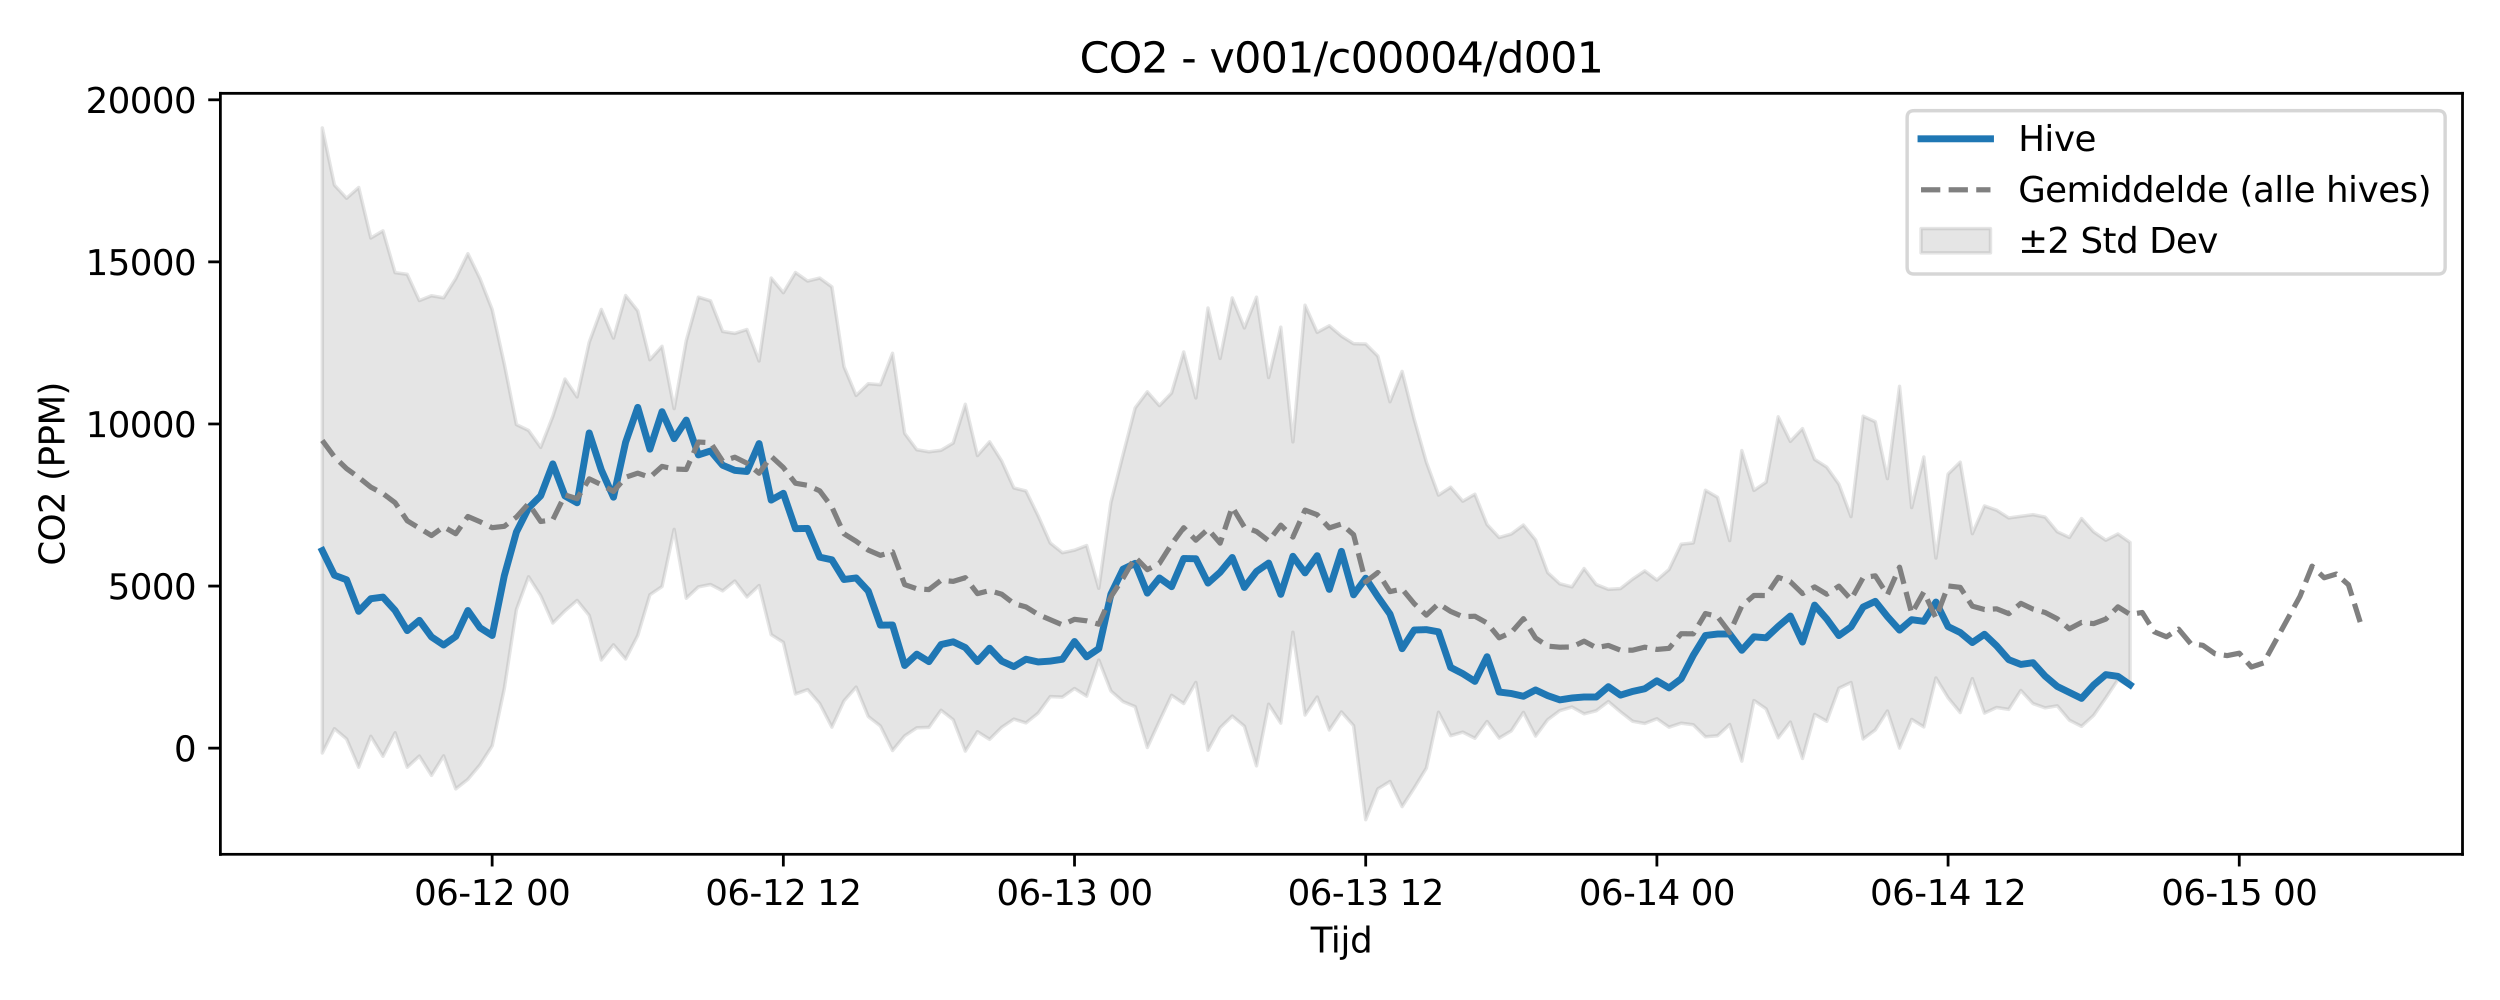 <?xml version="1.0" encoding="utf-8" standalone="no"?>
<!DOCTYPE svg PUBLIC "-//W3C//DTD SVG 1.1//EN"
  "http://www.w3.org/Graphics/SVG/1.1/DTD/svg11.dtd">
<svg xmlns:xlink="http://www.w3.org/1999/xlink" width="720pt" height="288pt" viewBox="0 0 720 288" xmlns="http://www.w3.org/2000/svg" version="1.1">
 <defs>
  <style type="text/css">*{stroke-linejoin: round; stroke-linecap: butt}</style>
 </defs>
 <g id="figure_1">
  <g id="patch_1">
   <path d="M 0 288 
L 720 288 
L 720 0 
L 0 0 
z
" style="fill: #ffffff"/>
  </g>
  <g id="axes_1">
   <g id="patch_2">
    <path d="M 63.47 246.04 
L 709.2 246.04 
L 709.2 26.88 
L 63.47 26.88 
z
" style="fill: #ffffff"/>
   </g>
   <g id="FillBetweenPolyCollection_1">
    <defs>
     <path id="m2f963ad53f" d="M 92.821 -251.158 
L 92.821 -71.137 
L 96.316 -78.131 
L 99.81 -75.185 
L 103.304 -67.035 
L 106.798 -75.946 
L 110.292 -70.185 
L 113.787 -76.958 
L 117.281 -67.037 
L 120.775 -70.259 
L 124.269 -64.692 
L 127.763 -70.313 
L 131.258 -60.797 
L 134.752 -63.556 
L 138.246 -67.734 
L 141.74 -73.19 
L 145.235 -89.679 
L 148.729 -112.449 
L 152.223 -121.892 
L 155.717 -116.472 
L 159.211 -108.565 
L 162.706 -112.079 
L 166.2 -115.074 
L 169.694 -110.765 
L 173.188 -97.916 
L 176.682 -102.295 
L 180.177 -98.208 
L 183.671 -104.978 
L 187.165 -116.697 
L 190.659 -119.077 
L 194.153 -135.542 
L 197.648 -115.701 
L 201.142 -118.98 
L 204.636 -119.659 
L 208.13 -117.828 
L 211.625 -120.661 
L 215.119 -116.08 
L 218.613 -119.374 
L 222.107 -105.219 
L 225.601 -102.996 
L 229.096 -88.134 
L 232.59 -89.389 
L 236.084 -85.364 
L 239.578 -78.579 
L 243.072 -86.15 
L 246.567 -90.116 
L 250.061 -81.645 
L 253.555 -78.911 
L 257.049 -71.844 
L 260.543 -76.063 
L 264.038 -78.39 
L 267.532 -78.515 
L 271.026 -83.444 
L 274.52 -80.718 
L 278.014 -71.684 
L 281.509 -77.261 
L 285.003 -75.064 
L 288.497 -78.527 
L 291.991 -80.89 
L 295.486 -79.803 
L 298.98 -82.606 
L 302.474 -87.379 
L 305.968 -87.238 
L 309.462 -89.71 
L 312.957 -87.506 
L 316.451 -97.894 
L 319.945 -88.999 
L 323.439 -85.928 
L 326.933 -84.47 
L 330.428 -72.716 
L 333.922 -80.337 
L 337.416 -87.755 
L 340.91 -85.382 
L 344.404 -91.464 
L 347.899 -71.931 
L 351.393 -78.378 
L 354.887 -81.771 
L 358.381 -78.834 
L 361.876 -67.429 
L 365.37 -85.197 
L 368.864 -79.739 
L 372.358 -105.918 
L 375.852 -82.076 
L 379.347 -87.246 
L 382.841 -77.76 
L 386.335 -82.961 
L 389.829 -79.01 
L 393.323 -51.922 
L 396.818 -60.784 
L 400.312 -62.938 
L 403.806 -55.687 
L 407.3 -61.059 
L 410.794 -66.785 
L 414.289 -82.873 
L 417.783 -76.121 
L 421.277 -77.143 
L 424.771 -75.378 
L 428.266 -80.206 
L 431.76 -75.421 
L 435.254 -77.499 
L 438.748 -82.842 
L 442.242 -76.006 
L 445.737 -80.732 
L 449.231 -83.338 
L 452.725 -84.372 
L 456.219 -82.413 
L 459.713 -83.299 
L 463.208 -85.956 
L 466.702 -82.989 
L 470.196 -80.272 
L 473.69 -79.638 
L 477.184 -80.995 
L 480.679 -78.572 
L 484.173 -79.715 
L 487.667 -79.267 
L 491.161 -75.805 
L 494.656 -76.1 
L 498.15 -79.34 
L 501.644 -68.785 
L 505.138 -86.252 
L 508.632 -83.847 
L 512.127 -75.505 
L 515.621 -80.039 
L 519.115 -69.557 
L 522.609 -82.244 
L 526.103 -80.269 
L 529.598 -89.789 
L 533.092 -91.442 
L 536.586 -75.171 
L 540.08 -77.787 
L 543.574 -83.231 
L 547.069 -72.549 
L 550.563 -80.817 
L 554.057 -78.642 
L 557.551 -92.746 
L 561.045 -87.033 
L 564.54 -82.777 
L 568.034 -92.55 
L 571.528 -82.626 
L 575.022 -84.242 
L 578.517 -83.695 
L 582.011 -89.151 
L 585.505 -85.367 
L 588.999 -84.133 
L 592.493 -84.719 
L 595.988 -80.579 
L 599.482 -78.802 
L 602.976 -81.98 
L 606.47 -86.98 
L 609.964 -92.247 
L 613.459 -90.32 
L 613.459 -131.767 
L 613.459 -131.767 
L 609.964 -134.22 
L 606.47 -132.42 
L 602.976 -134.822 
L 599.482 -138.669 
L 595.988 -133.213 
L 592.493 -134.854 
L 588.999 -139.071 
L 585.505 -139.781 
L 582.011 -139.308 
L 578.517 -138.832 
L 575.022 -141.071 
L 571.528 -142.283 
L 568.034 -134.306 
L 564.54 -154.903 
L 561.045 -151.467 
L 557.551 -127.275 
L 554.057 -156.395 
L 550.563 -141.807 
L 547.069 -176.737 
L 543.574 -150.152 
L 540.08 -166.536 
L 536.586 -168.135 
L 533.092 -139.224 
L 529.598 -148.568 
L 526.103 -153.462 
L 522.609 -155.697 
L 519.115 -164.568 
L 515.621 -160.888 
L 512.127 -167.964 
L 508.632 -149.133 
L 505.138 -146.757 
L 501.644 -158.24 
L 498.15 -132.292 
L 494.656 -144.764 
L 491.161 -146.811 
L 487.667 -131.639 
L 484.173 -131.27 
L 480.679 -123.974 
L 477.184 -120.947 
L 473.69 -123.582 
L 470.196 -121.225 
L 466.702 -118.488 
L 463.208 -118.272 
L 459.713 -119.658 
L 456.219 -124.268 
L 452.725 -118.977 
L 449.231 -119.873 
L 445.737 -123.101 
L 442.242 -132.515 
L 438.748 -136.795 
L 435.254 -134.208 
L 431.76 -133.2 
L 428.266 -136.946 
L 424.771 -145.667 
L 421.277 -143.652 
L 417.783 -147.695 
L 414.289 -145.41 
L 410.794 -154.911 
L 407.3 -167.225 
L 403.806 -181.041 
L 400.312 -172.301 
L 396.818 -185.448 
L 393.323 -188.927 
L 389.829 -189.016 
L 386.335 -191.213 
L 382.841 -194.178 
L 379.347 -192.276 
L 375.852 -200.104 
L 372.358 -160.733 
L 368.864 -193.785 
L 365.37 -179.27 
L 361.876 -202.417 
L 358.381 -193.556 
L 354.887 -202.204 
L 351.393 -184.764 
L 347.899 -199.295 
L 344.404 -173.386 
L 340.91 -186.639 
L 337.416 -174.823 
L 333.922 -171.18 
L 330.428 -175.158 
L 326.933 -170.527 
L 323.439 -157.034 
L 319.945 -143.286 
L 316.451 -118.568 
L 312.957 -130.889 
L 309.462 -129.554 
L 305.968 -128.821 
L 302.474 -131.609 
L 298.98 -139.458 
L 295.486 -146.602 
L 291.991 -147.469 
L 288.497 -155.202 
L 285.003 -160.764 
L 281.509 -156.806 
L 278.014 -171.568 
L 274.52 -160.409 
L 271.026 -158.325 
L 267.532 -157.878 
L 264.038 -158.479 
L 260.543 -163.195 
L 257.049 -186.259 
L 253.555 -177.207 
L 250.061 -177.49 
L 246.567 -174.107 
L 243.072 -182.396 
L 239.578 -205.38 
L 236.084 -207.918 
L 232.59 -207.061 
L 229.096 -209.525 
L 225.601 -203.709 
L 222.107 -207.919 
L 218.613 -184.037 
L 215.119 -193.108 
L 211.625 -191.99 
L 208.13 -192.536 
L 204.636 -201.35 
L 201.142 -202.42 
L 197.648 -189.889 
L 194.153 -170.307 
L 190.659 -188.272 
L 187.165 -184.388 
L 183.671 -198.478 
L 180.177 -202.889 
L 176.682 -190.633 
L 173.188 -198.89 
L 169.694 -189.422 
L 166.2 -173.685 
L 162.706 -178.839 
L 159.211 -168.064 
L 155.717 -159.149 
L 152.223 -164.044 
L 148.729 -165.717 
L 145.235 -183.16 
L 141.74 -198.866 
L 138.246 -207.756 
L 134.752 -214.944 
L 131.258 -207.777 
L 127.763 -202.23 
L 124.269 -202.835 
L 120.775 -201.434 
L 117.281 -208.999 
L 113.787 -209.479 
L 110.292 -221.526 
L 106.798 -219.454 
L 103.304 -234.004 
L 99.81 -230.898 
L 96.316 -234.71 
L 92.821 -251.158 
z
" style="stroke: #808080; stroke-opacity: 0.2"/>
    </defs>
    <g clip-path="url(#pefc8fdc2ac)">
     <use xlink:href="#m2f963ad53f" x="0" y="288" style="fill: #808080; fill-opacity: 0.2; stroke: #808080; stroke-opacity: 0.2"/>
    </g>
   </g>
   <g id="matplotlib.axis_1">
    <g id="xtick_1">
     <g id="line2d_1">
      <defs>
       <path id="m6466c1242c" d="M 0 0 
L 0 3.5 
" style="stroke: #000000; stroke-width: 0.8"/>
      </defs>
      <g>
       <use xlink:href="#m6466c1242c" x="141.74" y="246.04" style="stroke: #000000; stroke-width: 0.8"/>
      </g>
     </g>
     <g id="text_1">
      <!-- 06-12 00 -->
      <g transform="translate(119.26 260.638) scale(0.1 -0.1)">
       <defs>
        <path id="DejaVuSans-30" d="M 2034 4250 
Q 1547 4250 1301 3770 
Q 1056 3291 1056 2328 
Q 1056 1369 1301 889 
Q 1547 409 2034 409 
Q 2525 409 2770 889 
Q 3016 1369 3016 2328 
Q 3016 3291 2770 3770 
Q 2525 4250 2034 4250 
z
M 2034 4750 
Q 2819 4750 3233 4129 
Q 3647 3509 3647 2328 
Q 3647 1150 3233 529 
Q 2819 -91 2034 -91 
Q 1250 -91 836 529 
Q 422 1150 422 2328 
Q 422 3509 836 4129 
Q 1250 4750 2034 4750 
z
" transform="scale(0.016)"/>
        <path id="DejaVuSans-36" d="M 2113 2584 
Q 1688 2584 1439 2293 
Q 1191 2003 1191 1497 
Q 1191 994 1439 701 
Q 1688 409 2113 409 
Q 2538 409 2786 701 
Q 3034 994 3034 1497 
Q 3034 2003 2786 2293 
Q 2538 2584 2113 2584 
z
M 3366 4563 
L 3366 3988 
Q 3128 4100 2886 4159 
Q 2644 4219 2406 4219 
Q 1781 4219 1451 3797 
Q 1122 3375 1075 2522 
Q 1259 2794 1537 2939 
Q 1816 3084 2150 3084 
Q 2853 3084 3261 2657 
Q 3669 2231 3669 1497 
Q 3669 778 3244 343 
Q 2819 -91 2113 -91 
Q 1303 -91 875 529 
Q 447 1150 447 2328 
Q 447 3434 972 4092 
Q 1497 4750 2381 4750 
Q 2619 4750 2861 4703 
Q 3103 4656 3366 4563 
z
" transform="scale(0.016)"/>
        <path id="DejaVuSans-2d" d="M 313 2009 
L 1997 2009 
L 1997 1497 
L 313 1497 
L 313 2009 
z
" transform="scale(0.016)"/>
        <path id="DejaVuSans-31" d="M 794 531 
L 1825 531 
L 1825 4091 
L 703 3866 
L 703 4441 
L 1819 4666 
L 2450 4666 
L 2450 531 
L 3481 531 
L 3481 0 
L 794 0 
L 794 531 
z
" transform="scale(0.016)"/>
        <path id="DejaVuSans-32" d="M 1228 531 
L 3431 531 
L 3431 0 
L 469 0 
L 469 531 
Q 828 903 1448 1529 
Q 2069 2156 2228 2338 
Q 2531 2678 2651 2914 
Q 2772 3150 2772 3378 
Q 2772 3750 2511 3984 
Q 2250 4219 1831 4219 
Q 1534 4219 1204 4116 
Q 875 4013 500 3803 
L 500 4441 
Q 881 4594 1212 4672 
Q 1544 4750 1819 4750 
Q 2544 4750 2975 4387 
Q 3406 4025 3406 3419 
Q 3406 3131 3298 2873 
Q 3191 2616 2906 2266 
Q 2828 2175 2409 1742 
Q 1991 1309 1228 531 
z
" transform="scale(0.016)"/>
        <path id="DejaVuSans-20" transform="scale(0.016)"/>
       </defs>
       <use xlink:href="#DejaVuSans-30"/>
       <use xlink:href="#DejaVuSans-36" transform="translate(63.623 0)"/>
       <use xlink:href="#DejaVuSans-2d" transform="translate(127.246 0)"/>
       <use xlink:href="#DejaVuSans-31" transform="translate(163.33 0)"/>
       <use xlink:href="#DejaVuSans-32" transform="translate(226.953 0)"/>
       <use xlink:href="#DejaVuSans-20" transform="translate(290.576 0)"/>
       <use xlink:href="#DejaVuSans-30" transform="translate(322.363 0)"/>
       <use xlink:href="#DejaVuSans-30" transform="translate(385.986 0)"/>
      </g>
     </g>
    </g>
    <g id="xtick_2">
     <g id="line2d_2">
      <g>
       <use xlink:href="#m6466c1242c" x="225.601" y="246.04" style="stroke: #000000; stroke-width: 0.8"/>
      </g>
     </g>
     <g id="text_2">
      <!-- 06-12 12 -->
      <g transform="translate(203.121 260.638) scale(0.1 -0.1)">
       <use xlink:href="#DejaVuSans-30"/>
       <use xlink:href="#DejaVuSans-36" transform="translate(63.623 0)"/>
       <use xlink:href="#DejaVuSans-2d" transform="translate(127.246 0)"/>
       <use xlink:href="#DejaVuSans-31" transform="translate(163.33 0)"/>
       <use xlink:href="#DejaVuSans-32" transform="translate(226.953 0)"/>
       <use xlink:href="#DejaVuSans-20" transform="translate(290.576 0)"/>
       <use xlink:href="#DejaVuSans-31" transform="translate(322.363 0)"/>
       <use xlink:href="#DejaVuSans-32" transform="translate(385.986 0)"/>
      </g>
     </g>
    </g>
    <g id="xtick_3">
     <g id="line2d_3">
      <g>
       <use xlink:href="#m6466c1242c" x="309.462" y="246.04" style="stroke: #000000; stroke-width: 0.8"/>
      </g>
     </g>
     <g id="text_3">
      <!-- 06-13 00 -->
      <g transform="translate(286.982 260.638) scale(0.1 -0.1)">
       <defs>
        <path id="DejaVuSans-33" d="M 2597 2516 
Q 3050 2419 3304 2112 
Q 3559 1806 3559 1356 
Q 3559 666 3084 287 
Q 2609 -91 1734 -91 
Q 1441 -91 1130 -33 
Q 819 25 488 141 
L 488 750 
Q 750 597 1062 519 
Q 1375 441 1716 441 
Q 2309 441 2620 675 
Q 2931 909 2931 1356 
Q 2931 1769 2642 2001 
Q 2353 2234 1838 2234 
L 1294 2234 
L 1294 2753 
L 1863 2753 
Q 2328 2753 2575 2939 
Q 2822 3125 2822 3475 
Q 2822 3834 2567 4026 
Q 2313 4219 1838 4219 
Q 1578 4219 1281 4162 
Q 984 4106 628 3988 
L 628 4550 
Q 988 4650 1302 4700 
Q 1616 4750 1894 4750 
Q 2613 4750 3031 4423 
Q 3450 4097 3450 3541 
Q 3450 3153 3228 2886 
Q 3006 2619 2597 2516 
z
" transform="scale(0.016)"/>
       </defs>
       <use xlink:href="#DejaVuSans-30"/>
       <use xlink:href="#DejaVuSans-36" transform="translate(63.623 0)"/>
       <use xlink:href="#DejaVuSans-2d" transform="translate(127.246 0)"/>
       <use xlink:href="#DejaVuSans-31" transform="translate(163.33 0)"/>
       <use xlink:href="#DejaVuSans-33" transform="translate(226.953 0)"/>
       <use xlink:href="#DejaVuSans-20" transform="translate(290.576 0)"/>
       <use xlink:href="#DejaVuSans-30" transform="translate(322.363 0)"/>
       <use xlink:href="#DejaVuSans-30" transform="translate(385.986 0)"/>
      </g>
     </g>
    </g>
    <g id="xtick_4">
     <g id="line2d_4">
      <g>
       <use xlink:href="#m6466c1242c" x="393.323" y="246.04" style="stroke: #000000; stroke-width: 0.8"/>
      </g>
     </g>
     <g id="text_4">
      <!-- 06-13 12 -->
      <g transform="translate(370.843 260.638) scale(0.1 -0.1)">
       <use xlink:href="#DejaVuSans-30"/>
       <use xlink:href="#DejaVuSans-36" transform="translate(63.623 0)"/>
       <use xlink:href="#DejaVuSans-2d" transform="translate(127.246 0)"/>
       <use xlink:href="#DejaVuSans-31" transform="translate(163.33 0)"/>
       <use xlink:href="#DejaVuSans-33" transform="translate(226.953 0)"/>
       <use xlink:href="#DejaVuSans-20" transform="translate(290.576 0)"/>
       <use xlink:href="#DejaVuSans-31" transform="translate(322.363 0)"/>
       <use xlink:href="#DejaVuSans-32" transform="translate(385.986 0)"/>
      </g>
     </g>
    </g>
    <g id="xtick_5">
     <g id="line2d_5">
      <g>
       <use xlink:href="#m6466c1242c" x="477.184" y="246.04" style="stroke: #000000; stroke-width: 0.8"/>
      </g>
     </g>
     <g id="text_5">
      <!-- 06-14 00 -->
      <g transform="translate(454.704 260.638) scale(0.1 -0.1)">
       <defs>
        <path id="DejaVuSans-34" d="M 2419 4116 
L 825 1625 
L 2419 1625 
L 2419 4116 
z
M 2253 4666 
L 3047 4666 
L 3047 1625 
L 3713 1625 
L 3713 1100 
L 3047 1100 
L 3047 0 
L 2419 0 
L 2419 1100 
L 313 1100 
L 313 1709 
L 2253 4666 
z
" transform="scale(0.016)"/>
       </defs>
       <use xlink:href="#DejaVuSans-30"/>
       <use xlink:href="#DejaVuSans-36" transform="translate(63.623 0)"/>
       <use xlink:href="#DejaVuSans-2d" transform="translate(127.246 0)"/>
       <use xlink:href="#DejaVuSans-31" transform="translate(163.33 0)"/>
       <use xlink:href="#DejaVuSans-34" transform="translate(226.953 0)"/>
       <use xlink:href="#DejaVuSans-20" transform="translate(290.576 0)"/>
       <use xlink:href="#DejaVuSans-30" transform="translate(322.363 0)"/>
       <use xlink:href="#DejaVuSans-30" transform="translate(385.986 0)"/>
      </g>
     </g>
    </g>
    <g id="xtick_6">
     <g id="line2d_6">
      <g>
       <use xlink:href="#m6466c1242c" x="561.045" y="246.04" style="stroke: #000000; stroke-width: 0.8"/>
      </g>
     </g>
     <g id="text_6">
      <!-- 06-14 12 -->
      <g transform="translate(538.565 260.638) scale(0.1 -0.1)">
       <use xlink:href="#DejaVuSans-30"/>
       <use xlink:href="#DejaVuSans-36" transform="translate(63.623 0)"/>
       <use xlink:href="#DejaVuSans-2d" transform="translate(127.246 0)"/>
       <use xlink:href="#DejaVuSans-31" transform="translate(163.33 0)"/>
       <use xlink:href="#DejaVuSans-34" transform="translate(226.953 0)"/>
       <use xlink:href="#DejaVuSans-20" transform="translate(290.576 0)"/>
       <use xlink:href="#DejaVuSans-31" transform="translate(322.363 0)"/>
       <use xlink:href="#DejaVuSans-32" transform="translate(385.986 0)"/>
      </g>
     </g>
    </g>
    <g id="xtick_7">
     <g id="line2d_7">
      <g>
       <use xlink:href="#m6466c1242c" x="644.907" y="246.04" style="stroke: #000000; stroke-width: 0.8"/>
      </g>
     </g>
     <g id="text_7">
      <!-- 06-15 00 -->
      <g transform="translate(622.426 260.638) scale(0.1 -0.1)">
       <defs>
        <path id="DejaVuSans-35" d="M 691 4666 
L 3169 4666 
L 3169 4134 
L 1269 4134 
L 1269 2991 
Q 1406 3038 1543 3061 
Q 1681 3084 1819 3084 
Q 2600 3084 3056 2656 
Q 3513 2228 3513 1497 
Q 3513 744 3044 326 
Q 2575 -91 1722 -91 
Q 1428 -91 1123 -41 
Q 819 9 494 109 
L 494 744 
Q 775 591 1075 516 
Q 1375 441 1709 441 
Q 2250 441 2565 725 
Q 2881 1009 2881 1497 
Q 2881 1984 2565 2268 
Q 2250 2553 1709 2553 
Q 1456 2553 1204 2497 
Q 953 2441 691 2322 
L 691 4666 
z
" transform="scale(0.016)"/>
       </defs>
       <use xlink:href="#DejaVuSans-30"/>
       <use xlink:href="#DejaVuSans-36" transform="translate(63.623 0)"/>
       <use xlink:href="#DejaVuSans-2d" transform="translate(127.246 0)"/>
       <use xlink:href="#DejaVuSans-31" transform="translate(163.33 0)"/>
       <use xlink:href="#DejaVuSans-35" transform="translate(226.953 0)"/>
       <use xlink:href="#DejaVuSans-20" transform="translate(290.576 0)"/>
       <use xlink:href="#DejaVuSans-30" transform="translate(322.363 0)"/>
       <use xlink:href="#DejaVuSans-30" transform="translate(385.986 0)"/>
      </g>
     </g>
    </g>
    <g id="text_8">
     <!-- Tijd -->
     <g transform="translate(377.485 274.317) scale(0.1 -0.1)">
      <defs>
       <path id="DejaVuSans-54" d="M -19 4666 
L 3928 4666 
L 3928 4134 
L 2272 4134 
L 2272 0 
L 1638 0 
L 1638 4134 
L -19 4134 
L -19 4666 
z
" transform="scale(0.016)"/>
       <path id="DejaVuSans-69" d="M 603 3500 
L 1178 3500 
L 1178 0 
L 603 0 
L 603 3500 
z
M 603 4863 
L 1178 4863 
L 1178 4134 
L 603 4134 
L 603 4863 
z
" transform="scale(0.016)"/>
       <path id="DejaVuSans-6a" d="M 603 3500 
L 1178 3500 
L 1178 -63 
Q 1178 -731 923 -1031 
Q 669 -1331 103 -1331 
L -116 -1331 
L -116 -844 
L 38 -844 
Q 366 -844 484 -692 
Q 603 -541 603 -63 
L 603 3500 
z
M 603 4863 
L 1178 4863 
L 1178 4134 
L 603 4134 
L 603 4863 
z
" transform="scale(0.016)"/>
       <path id="DejaVuSans-64" d="M 2906 2969 
L 2906 4863 
L 3481 4863 
L 3481 0 
L 2906 0 
L 2906 525 
Q 2725 213 2448 61 
Q 2172 -91 1784 -91 
Q 1150 -91 751 415 
Q 353 922 353 1747 
Q 353 2572 751 3078 
Q 1150 3584 1784 3584 
Q 2172 3584 2448 3432 
Q 2725 3281 2906 2969 
z
M 947 1747 
Q 947 1113 1208 752 
Q 1469 391 1925 391 
Q 2381 391 2643 752 
Q 2906 1113 2906 1747 
Q 2906 2381 2643 2742 
Q 2381 3103 1925 3103 
Q 1469 3103 1208 2742 
Q 947 2381 947 1747 
z
" transform="scale(0.016)"/>
      </defs>
      <use xlink:href="#DejaVuSans-54"/>
      <use xlink:href="#DejaVuSans-69" transform="translate(57.959 0)"/>
      <use xlink:href="#DejaVuSans-6a" transform="translate(85.742 0)"/>
      <use xlink:href="#DejaVuSans-64" transform="translate(113.525 0)"/>
     </g>
    </g>
   </g>
   <g id="matplotlib.axis_2">
    <g id="ytick_1">
     <g id="line2d_8">
      <defs>
       <path id="m6021a599b0" d="M 0 0 
L -3.5 0 
" style="stroke: #000000; stroke-width: 0.8"/>
      </defs>
      <g>
       <use xlink:href="#m6021a599b0" x="63.47" y="215.461" style="stroke: #000000; stroke-width: 0.8"/>
      </g>
     </g>
     <g id="text_9">
      <!-- 0 -->
      <g transform="translate(50.108 219.26) scale(0.1 -0.1)">
       <use xlink:href="#DejaVuSans-30"/>
      </g>
     </g>
    </g>
    <g id="ytick_2">
     <g id="line2d_9">
      <g>
       <use xlink:href="#m6021a599b0" x="63.47" y="168.781" style="stroke: #000000; stroke-width: 0.8"/>
      </g>
     </g>
     <g id="text_10">
      <!-- 5000 -->
      <g transform="translate(31.02 172.58) scale(0.1 -0.1)">
       <use xlink:href="#DejaVuSans-35"/>
       <use xlink:href="#DejaVuSans-30" transform="translate(63.623 0)"/>
       <use xlink:href="#DejaVuSans-30" transform="translate(127.246 0)"/>
       <use xlink:href="#DejaVuSans-30" transform="translate(190.869 0)"/>
      </g>
     </g>
    </g>
    <g id="ytick_3">
     <g id="line2d_10">
      <g>
       <use xlink:href="#m6021a599b0" x="63.47" y="122.101" style="stroke: #000000; stroke-width: 0.8"/>
      </g>
     </g>
     <g id="text_11">
      <!-- 10000 -->
      <g transform="translate(24.657 125.9) scale(0.1 -0.1)">
       <use xlink:href="#DejaVuSans-31"/>
       <use xlink:href="#DejaVuSans-30" transform="translate(63.623 0)"/>
       <use xlink:href="#DejaVuSans-30" transform="translate(127.246 0)"/>
       <use xlink:href="#DejaVuSans-30" transform="translate(190.869 0)"/>
       <use xlink:href="#DejaVuSans-30" transform="translate(254.492 0)"/>
      </g>
     </g>
    </g>
    <g id="ytick_4">
     <g id="line2d_11">
      <g>
       <use xlink:href="#m6021a599b0" x="63.47" y="75.421" style="stroke: #000000; stroke-width: 0.8"/>
      </g>
     </g>
     <g id="text_12">
      <!-- 15000 -->
      <g transform="translate(24.657 79.22) scale(0.1 -0.1)">
       <use xlink:href="#DejaVuSans-31"/>
       <use xlink:href="#DejaVuSans-35" transform="translate(63.623 0)"/>
       <use xlink:href="#DejaVuSans-30" transform="translate(127.246 0)"/>
       <use xlink:href="#DejaVuSans-30" transform="translate(190.869 0)"/>
       <use xlink:href="#DejaVuSans-30" transform="translate(254.492 0)"/>
      </g>
     </g>
    </g>
    <g id="ytick_5">
     <g id="line2d_12">
      <g>
       <use xlink:href="#m6021a599b0" x="63.47" y="28.741" style="stroke: #000000; stroke-width: 0.8"/>
      </g>
     </g>
     <g id="text_13">
      <!-- 20000 -->
      <g transform="translate(24.657 32.54) scale(0.1 -0.1)">
       <use xlink:href="#DejaVuSans-32"/>
       <use xlink:href="#DejaVuSans-30" transform="translate(63.623 0)"/>
       <use xlink:href="#DejaVuSans-30" transform="translate(127.246 0)"/>
       <use xlink:href="#DejaVuSans-30" transform="translate(190.869 0)"/>
       <use xlink:href="#DejaVuSans-30" transform="translate(254.492 0)"/>
      </g>
     </g>
    </g>
    <g id="text_14">
     <!-- CO2 (PPM) -->
     <g transform="translate(18.578 162.903) rotate(-90) scale(0.1 -0.1)">
      <defs>
       <path id="DejaVuSans-43" d="M 4122 4306 
L 4122 3641 
Q 3803 3938 3442 4084 
Q 3081 4231 2675 4231 
Q 1875 4231 1450 3742 
Q 1025 3253 1025 2328 
Q 1025 1406 1450 917 
Q 1875 428 2675 428 
Q 3081 428 3442 575 
Q 3803 722 4122 1019 
L 4122 359 
Q 3791 134 3420 21 
Q 3050 -91 2638 -91 
Q 1578 -91 968 557 
Q 359 1206 359 2328 
Q 359 3453 968 4101 
Q 1578 4750 2638 4750 
Q 3056 4750 3426 4639 
Q 3797 4528 4122 4306 
z
" transform="scale(0.016)"/>
       <path id="DejaVuSans-4f" d="M 2522 4238 
Q 1834 4238 1429 3725 
Q 1025 3213 1025 2328 
Q 1025 1447 1429 934 
Q 1834 422 2522 422 
Q 3209 422 3611 934 
Q 4013 1447 4013 2328 
Q 4013 3213 3611 3725 
Q 3209 4238 2522 4238 
z
M 2522 4750 
Q 3503 4750 4090 4092 
Q 4678 3434 4678 2328 
Q 4678 1225 4090 567 
Q 3503 -91 2522 -91 
Q 1538 -91 948 565 
Q 359 1222 359 2328 
Q 359 3434 948 4092 
Q 1538 4750 2522 4750 
z
" transform="scale(0.016)"/>
       <path id="DejaVuSans-28" d="M 1984 4856 
Q 1566 4138 1362 3434 
Q 1159 2731 1159 2009 
Q 1159 1288 1364 580 
Q 1569 -128 1984 -844 
L 1484 -844 
Q 1016 -109 783 600 
Q 550 1309 550 2009 
Q 550 2706 781 3412 
Q 1013 4119 1484 4856 
L 1984 4856 
z
" transform="scale(0.016)"/>
       <path id="DejaVuSans-50" d="M 1259 4147 
L 1259 2394 
L 2053 2394 
Q 2494 2394 2734 2622 
Q 2975 2850 2975 3272 
Q 2975 3691 2734 3919 
Q 2494 4147 2053 4147 
L 1259 4147 
z
M 628 4666 
L 2053 4666 
Q 2838 4666 3239 4311 
Q 3641 3956 3641 3272 
Q 3641 2581 3239 2228 
Q 2838 1875 2053 1875 
L 1259 1875 
L 1259 0 
L 628 0 
L 628 4666 
z
" transform="scale(0.016)"/>
       <path id="DejaVuSans-4d" d="M 628 4666 
L 1569 4666 
L 2759 1491 
L 3956 4666 
L 4897 4666 
L 4897 0 
L 4281 0 
L 4281 4097 
L 3078 897 
L 2444 897 
L 1241 4097 
L 1241 0 
L 628 0 
L 628 4666 
z
" transform="scale(0.016)"/>
       <path id="DejaVuSans-29" d="M 513 4856 
L 1013 4856 
Q 1481 4119 1714 3412 
Q 1947 2706 1947 2009 
Q 1947 1309 1714 600 
Q 1481 -109 1013 -844 
L 513 -844 
Q 928 -128 1133 580 
Q 1338 1288 1338 2009 
Q 1338 2731 1133 3434 
Q 928 4138 513 4856 
z
" transform="scale(0.016)"/>
      </defs>
      <use xlink:href="#DejaVuSans-43"/>
      <use xlink:href="#DejaVuSans-4f" transform="translate(69.824 0)"/>
      <use xlink:href="#DejaVuSans-32" transform="translate(148.535 0)"/>
      <use xlink:href="#DejaVuSans-20" transform="translate(212.158 0)"/>
      <use xlink:href="#DejaVuSans-28" transform="translate(243.945 0)"/>
      <use xlink:href="#DejaVuSans-50" transform="translate(282.959 0)"/>
      <use xlink:href="#DejaVuSans-50" transform="translate(343.262 0)"/>
      <use xlink:href="#DejaVuSans-4d" transform="translate(403.564 0)"/>
      <use xlink:href="#DejaVuSans-29" transform="translate(489.844 0)"/>
     </g>
    </g>
   </g>
   <g id="line2d_13">
    <path d="M 92.821 158.576 
L 96.316 165.669 
L 99.81 166.979 
L 103.304 176.06 
L 106.798 172.428 
L 110.292 171.961 
L 113.787 175.807 
L 117.281 181.608 
L 120.775 178.661 
L 124.269 183.429 
L 127.763 185.763 
L 131.258 183.286 
L 134.752 175.839 
L 138.246 180.793 
L 141.74 183.015 
L 145.235 165.815 
L 148.729 153.224 
L 152.223 146.287 
L 155.717 142.795 
L 159.211 133.606 
L 162.706 142.83 
L 166.2 144.796 
L 169.694 124.696 
L 173.188 135.367 
L 176.682 143.187 
L 180.177 127.369 
L 183.671 117.333 
L 187.165 129.355 
L 190.659 118.575 
L 194.153 126.327 
L 197.648 120.993 
L 201.142 131.007 
L 204.636 129.874 
L 208.13 133.992 
L 211.625 135.467 
L 215.119 135.79 
L 218.613 127.761 
L 222.107 144.025 
L 225.601 142.073 
L 229.096 152.259 
L 232.59 152.187 
L 236.084 160.465 
L 239.578 161.222 
L 243.072 166.895 
L 246.567 166.45 
L 250.061 170.212 
L 253.555 180.043 
L 257.049 179.999 
L 260.543 191.66 
L 264.038 188.399 
L 267.532 190.552 
L 271.026 185.629 
L 274.52 184.842 
L 278.014 186.5 
L 281.509 190.515 
L 285.003 186.69 
L 288.497 190.4 
L 291.991 191.987 
L 295.486 189.858 
L 298.98 190.642 
L 302.474 190.397 
L 305.968 189.864 
L 309.462 184.758 
L 312.957 189.17 
L 316.451 186.811 
L 319.945 171.108 
L 323.439 163.917 
L 326.933 162.242 
L 330.428 170.816 
L 333.922 166.456 
L 337.416 168.964 
L 340.91 160.848 
L 344.404 160.923 
L 347.899 167.922 
L 351.393 164.81 
L 354.887 160.562 
L 358.381 169.182 
L 361.876 164.586 
L 365.37 162.161 
L 368.864 171.164 
L 372.358 160.219 
L 375.852 164.984 
L 379.347 160.045 
L 382.841 169.733 
L 386.335 158.797 
L 389.829 171.301 
L 393.323 166.531 
L 396.818 171.865 
L 400.312 176.847 
L 403.806 186.821 
L 407.3 181.446 
L 410.794 181.334 
L 414.289 181.969 
L 417.783 192.214 
L 421.277 194.013 
L 424.771 196.232 
L 428.266 189.145 
L 431.76 199.303 
L 435.254 199.736 
L 438.748 200.526 
L 442.242 198.709 
L 445.737 200.342 
L 449.231 201.559 
L 452.725 201.018 
L 456.219 200.731 
L 459.713 200.744 
L 463.208 197.766 
L 466.702 200.193 
L 470.196 199.132 
L 473.69 198.366 
L 477.184 196.073 
L 480.679 198.117 
L 484.173 195.491 
L 487.667 188.722 
L 491.161 183.024 
L 494.656 182.598 
L 498.15 182.585 
L 501.644 187.278 
L 505.138 183.398 
L 508.632 183.687 
L 512.127 180.413 
L 515.621 177.426 
L 519.115 184.913 
L 522.609 174.276 
L 526.103 178.26 
L 529.598 183.04 
L 533.092 180.547 
L 536.586 174.824 
L 540.08 173.193 
L 543.574 177.572 
L 547.069 181.468 
L 550.563 178.474 
L 554.057 178.944 
L 557.551 173.399 
L 561.045 180.457 
L 564.54 182.162 
L 568.034 185.056 
L 571.528 182.673 
L 575.022 186.001 
L 578.517 189.986 
L 582.011 191.355 
L 585.505 190.86 
L 588.999 194.725 
L 592.493 197.7 
L 599.482 201.133 
L 602.976 197.28 
L 606.47 194.296 
L 609.964 194.791 
L 613.459 197.224 
L 613.459 197.224 
" clip-path="url(#pefc8fdc2ac)" style="fill: none; stroke: #1f77b4; stroke-width: 2; stroke-linecap: square"/>
   </g>
   <g id="line2d_14">
    <path d="M 92.821 126.853 
L 96.316 131.58 
L 99.81 134.959 
L 103.304 137.481 
L 106.798 140.3 
L 110.292 142.145 
L 113.787 144.781 
L 117.281 149.982 
L 124.269 154.237 
L 127.763 151.729 
L 131.258 153.713 
L 134.752 148.75 
L 138.246 150.255 
L 141.74 151.972 
L 145.235 151.581 
L 148.729 148.917 
L 152.223 145.032 
L 155.717 150.19 
L 159.211 149.685 
L 162.706 142.541 
L 166.2 143.62 
L 169.694 137.907 
L 173.188 139.597 
L 176.682 141.536 
L 180.177 137.451 
L 183.671 136.272 
L 187.165 137.458 
L 190.659 134.325 
L 194.153 135.075 
L 197.648 135.205 
L 201.142 127.3 
L 204.636 127.495 
L 208.13 132.818 
L 211.625 131.674 
L 215.119 133.406 
L 218.613 136.295 
L 222.107 131.431 
L 225.601 134.647 
L 229.096 139.171 
L 232.59 139.775 
L 236.084 141.359 
L 239.578 146.02 
L 243.072 153.727 
L 246.567 155.889 
L 250.061 158.432 
L 253.555 159.941 
L 257.049 158.948 
L 260.543 168.371 
L 264.038 169.566 
L 267.532 169.804 
L 271.026 167.116 
L 274.52 167.437 
L 278.014 166.374 
L 281.509 170.967 
L 285.003 170.086 
L 288.497 171.136 
L 291.991 173.821 
L 295.486 174.797 
L 298.98 176.968 
L 305.968 179.97 
L 309.462 178.368 
L 312.957 178.803 
L 316.451 179.769 
L 319.945 171.858 
L 323.439 166.519 
L 326.933 160.501 
L 330.428 164.063 
L 333.922 162.241 
L 337.416 156.711 
L 340.91 151.989 
L 344.404 155.575 
L 347.899 152.387 
L 351.393 156.429 
L 354.887 146.012 
L 358.381 151.805 
L 361.876 153.077 
L 365.37 155.767 
L 368.864 151.238 
L 372.358 154.674 
L 375.852 146.91 
L 379.347 148.239 
L 382.841 152.031 
L 386.335 150.913 
L 389.829 153.987 
L 393.323 167.576 
L 396.818 164.884 
L 400.312 170.381 
L 403.806 169.636 
L 407.3 173.858 
L 410.794 177.152 
L 414.289 173.858 
L 417.783 176.092 
L 421.277 177.602 
L 424.771 177.477 
L 428.266 179.424 
L 431.76 183.69 
L 435.254 182.147 
L 438.748 178.181 
L 442.242 183.739 
L 445.737 186.083 
L 449.231 186.394 
L 452.725 186.325 
L 456.219 184.66 
L 459.713 186.522 
L 463.208 185.886 
L 466.702 187.261 
L 470.196 187.251 
L 473.69 186.39 
L 477.184 187.029 
L 480.679 186.727 
L 484.173 182.508 
L 487.667 182.547 
L 491.161 176.692 
L 494.656 177.568 
L 498.15 182.184 
L 501.644 174.487 
L 505.138 171.496 
L 508.632 171.51 
L 512.127 166.266 
L 515.621 167.536 
L 519.115 170.937 
L 522.609 169.03 
L 526.103 171.134 
L 529.598 168.821 
L 533.092 172.667 
L 536.586 166.347 
L 540.08 165.838 
L 543.574 171.309 
L 547.069 163.357 
L 550.563 176.688 
L 554.057 170.481 
L 557.551 177.99 
L 561.045 168.75 
L 564.54 169.16 
L 568.034 174.572 
L 571.528 175.545 
L 575.022 175.344 
L 578.517 176.737 
L 582.011 173.771 
L 585.505 175.426 
L 588.999 176.398 
L 592.493 178.213 
L 595.988 181.104 
L 599.482 179.264 
L 602.976 179.599 
L 606.47 178.3 
L 609.964 174.766 
L 613.459 176.956 
L 616.953 176.399 
L 620.447 181.966 
L 623.941 183.401 
L 627.435 181.194 
L 630.93 185.377 
L 634.424 185.853 
L 637.918 188.28 
L 641.412 188.819 
L 644.907 188.122 
L 648.401 192.099 
L 651.895 190.93 
L 662.378 171.777 
L 665.872 163.058 
L 669.366 166.391 
L 672.86 165.326 
L 676.354 168.401 
L 679.849 179.517 
L 679.849 179.517 
" clip-path="url(#pefc8fdc2ac)" style="fill: none; stroke-dasharray: 5.55,2.4; stroke-dashoffset: 0; stroke: #808080; stroke-width: 1.5"/>
   </g>
   <g id="patch_3">
    <path d="M 63.47 246.04 
L 63.47 26.88 
" style="fill: none; stroke: #000000; stroke-width: 0.8; stroke-linejoin: miter; stroke-linecap: square"/>
   </g>
   <g id="patch_4">
    <path d="M 709.2 246.04 
L 709.2 26.88 
" style="fill: none; stroke: #000000; stroke-width: 0.8; stroke-linejoin: miter; stroke-linecap: square"/>
   </g>
   <g id="patch_5">
    <path d="M 63.47 246.04 
L 709.2 246.04 
" style="fill: none; stroke: #000000; stroke-width: 0.8; stroke-linejoin: miter; stroke-linecap: square"/>
   </g>
   <g id="patch_6">
    <path d="M 63.47 26.88 
L 709.2 26.88 
" style="fill: none; stroke: #000000; stroke-width: 0.8; stroke-linejoin: miter; stroke-linecap: square"/>
   </g>
   <g id="text_15">
    <!-- CO2 - v001/c00004/d001 -->
    <g transform="translate(310.932 20.88) scale(0.12 -0.12)">
     <defs>
      <path id="DejaVuSans-76" d="M 191 3500 
L 800 3500 
L 1894 563 
L 2988 3500 
L 3597 3500 
L 2284 0 
L 1503 0 
L 191 3500 
z
" transform="scale(0.016)"/>
      <path id="DejaVuSans-2f" d="M 1625 4666 
L 2156 4666 
L 531 -594 
L 0 -594 
L 1625 4666 
z
" transform="scale(0.016)"/>
      <path id="DejaVuSans-63" d="M 3122 3366 
L 3122 2828 
Q 2878 2963 2633 3030 
Q 2388 3097 2138 3097 
Q 1578 3097 1268 2742 
Q 959 2388 959 1747 
Q 959 1106 1268 751 
Q 1578 397 2138 397 
Q 2388 397 2633 464 
Q 2878 531 3122 666 
L 3122 134 
Q 2881 22 2623 -34 
Q 2366 -91 2075 -91 
Q 1284 -91 818 406 
Q 353 903 353 1747 
Q 353 2603 823 3093 
Q 1294 3584 2113 3584 
Q 2378 3584 2631 3529 
Q 2884 3475 3122 3366 
z
" transform="scale(0.016)"/>
     </defs>
     <use xlink:href="#DejaVuSans-43"/>
     <use xlink:href="#DejaVuSans-4f" transform="translate(69.824 0)"/>
     <use xlink:href="#DejaVuSans-32" transform="translate(148.535 0)"/>
     <use xlink:href="#DejaVuSans-20" transform="translate(212.158 0)"/>
     <use xlink:href="#DejaVuSans-2d" transform="translate(243.945 0)"/>
     <use xlink:href="#DejaVuSans-20" transform="translate(280.029 0)"/>
     <use xlink:href="#DejaVuSans-76" transform="translate(311.816 0)"/>
     <use xlink:href="#DejaVuSans-30" transform="translate(370.996 0)"/>
     <use xlink:href="#DejaVuSans-30" transform="translate(434.619 0)"/>
     <use xlink:href="#DejaVuSans-31" transform="translate(498.242 0)"/>
     <use xlink:href="#DejaVuSans-2f" transform="translate(561.865 0)"/>
     <use xlink:href="#DejaVuSans-63" transform="translate(595.557 0)"/>
     <use xlink:href="#DejaVuSans-30" transform="translate(650.537 0)"/>
     <use xlink:href="#DejaVuSans-30" transform="translate(714.16 0)"/>
     <use xlink:href="#DejaVuSans-30" transform="translate(777.783 0)"/>
     <use xlink:href="#DejaVuSans-30" transform="translate(841.406 0)"/>
     <use xlink:href="#DejaVuSans-34" transform="translate(905.029 0)"/>
     <use xlink:href="#DejaVuSans-2f" transform="translate(968.652 0)"/>
     <use xlink:href="#DejaVuSans-64" transform="translate(1002.344 0)"/>
     <use xlink:href="#DejaVuSans-30" transform="translate(1065.82 0)"/>
     <use xlink:href="#DejaVuSans-30" transform="translate(1129.443 0)"/>
     <use xlink:href="#DejaVuSans-31" transform="translate(1193.066 0)"/>
    </g>
   </g>
   <g id="legend_1">
    <g id="patch_7">
     <path d="M 551.256 78.914 
L 702.2 78.914 
Q 704.2 78.914 704.2 76.914 
L 704.2 33.88 
Q 704.2 31.88 702.2 31.88 
L 551.256 31.88 
Q 549.256 31.88 549.256 33.88 
L 549.256 76.914 
Q 549.256 78.914 551.256 78.914 
z
" style="fill: #ffffff; opacity: 0.8; stroke: #cccccc; stroke-linejoin: miter"/>
    </g>
    <g id="line2d_15">
     <path d="M 553.256 39.978 
L 563.256 39.978 
L 573.256 39.978 
" style="fill: none; stroke: #1f77b4; stroke-width: 2; stroke-linecap: square"/>
    </g>
    <g id="text_16">
     <!-- Hive -->
     <g transform="translate(581.256 43.478) scale(0.1 -0.1)">
      <defs>
       <path id="DejaVuSans-48" d="M 628 4666 
L 1259 4666 
L 1259 2753 
L 3553 2753 
L 3553 4666 
L 4184 4666 
L 4184 0 
L 3553 0 
L 3553 2222 
L 1259 2222 
L 1259 0 
L 628 0 
L 628 4666 
z
" transform="scale(0.016)"/>
       <path id="DejaVuSans-65" d="M 3597 1894 
L 3597 1613 
L 953 1613 
Q 991 1019 1311 708 
Q 1631 397 2203 397 
Q 2534 397 2845 478 
Q 3156 559 3463 722 
L 3463 178 
Q 3153 47 2828 -22 
Q 2503 -91 2169 -91 
Q 1331 -91 842 396 
Q 353 884 353 1716 
Q 353 2575 817 3079 
Q 1281 3584 2069 3584 
Q 2775 3584 3186 3129 
Q 3597 2675 3597 1894 
z
M 3022 2063 
Q 3016 2534 2758 2815 
Q 2500 3097 2075 3097 
Q 1594 3097 1305 2825 
Q 1016 2553 972 2059 
L 3022 2063 
z
" transform="scale(0.016)"/>
      </defs>
      <use xlink:href="#DejaVuSans-48"/>
      <use xlink:href="#DejaVuSans-69" transform="translate(75.195 0)"/>
      <use xlink:href="#DejaVuSans-76" transform="translate(102.979 0)"/>
      <use xlink:href="#DejaVuSans-65" transform="translate(162.158 0)"/>
     </g>
    </g>
    <g id="line2d_16">
     <path d="M 553.256 54.657 
L 563.256 54.657 
L 573.256 54.657 
" style="fill: none; stroke-dasharray: 5.55,2.4; stroke-dashoffset: 0; stroke: #808080; stroke-width: 1.5"/>
    </g>
    <g id="text_17">
     <!-- Gemiddelde (alle hives) -->
     <g transform="translate(581.256 58.157) scale(0.1 -0.1)">
      <defs>
       <path id="DejaVuSans-47" d="M 3809 666 
L 3809 1919 
L 2778 1919 
L 2778 2438 
L 4434 2438 
L 4434 434 
Q 4069 175 3628 42 
Q 3188 -91 2688 -91 
Q 1594 -91 976 548 
Q 359 1188 359 2328 
Q 359 3472 976 4111 
Q 1594 4750 2688 4750 
Q 3144 4750 3555 4637 
Q 3966 4525 4313 4306 
L 4313 3634 
Q 3963 3931 3569 4081 
Q 3175 4231 2741 4231 
Q 1884 4231 1454 3753 
Q 1025 3275 1025 2328 
Q 1025 1384 1454 906 
Q 1884 428 2741 428 
Q 3075 428 3337 486 
Q 3600 544 3809 666 
z
" transform="scale(0.016)"/>
       <path id="DejaVuSans-6d" d="M 3328 2828 
Q 3544 3216 3844 3400 
Q 4144 3584 4550 3584 
Q 5097 3584 5394 3201 
Q 5691 2819 5691 2113 
L 5691 0 
L 5113 0 
L 5113 2094 
Q 5113 2597 4934 2840 
Q 4756 3084 4391 3084 
Q 3944 3084 3684 2787 
Q 3425 2491 3425 1978 
L 3425 0 
L 2847 0 
L 2847 2094 
Q 2847 2600 2669 2842 
Q 2491 3084 2119 3084 
Q 1678 3084 1418 2786 
Q 1159 2488 1159 1978 
L 1159 0 
L 581 0 
L 581 3500 
L 1159 3500 
L 1159 2956 
Q 1356 3278 1631 3431 
Q 1906 3584 2284 3584 
Q 2666 3584 2933 3390 
Q 3200 3197 3328 2828 
z
" transform="scale(0.016)"/>
       <path id="DejaVuSans-6c" d="M 603 4863 
L 1178 4863 
L 1178 0 
L 603 0 
L 603 4863 
z
" transform="scale(0.016)"/>
       <path id="DejaVuSans-61" d="M 2194 1759 
Q 1497 1759 1228 1600 
Q 959 1441 959 1056 
Q 959 750 1161 570 
Q 1363 391 1709 391 
Q 2188 391 2477 730 
Q 2766 1069 2766 1631 
L 2766 1759 
L 2194 1759 
z
M 3341 1997 
L 3341 0 
L 2766 0 
L 2766 531 
Q 2569 213 2275 61 
Q 1981 -91 1556 -91 
Q 1019 -91 701 211 
Q 384 513 384 1019 
Q 384 1609 779 1909 
Q 1175 2209 1959 2209 
L 2766 2209 
L 2766 2266 
Q 2766 2663 2505 2880 
Q 2244 3097 1772 3097 
Q 1472 3097 1187 3025 
Q 903 2953 641 2809 
L 641 3341 
Q 956 3463 1253 3523 
Q 1550 3584 1831 3584 
Q 2591 3584 2966 3190 
Q 3341 2797 3341 1997 
z
" transform="scale(0.016)"/>
       <path id="DejaVuSans-68" d="M 3513 2113 
L 3513 0 
L 2938 0 
L 2938 2094 
Q 2938 2591 2744 2837 
Q 2550 3084 2163 3084 
Q 1697 3084 1428 2787 
Q 1159 2491 1159 1978 
L 1159 0 
L 581 0 
L 581 4863 
L 1159 4863 
L 1159 2956 
Q 1366 3272 1645 3428 
Q 1925 3584 2291 3584 
Q 2894 3584 3203 3211 
Q 3513 2838 3513 2113 
z
" transform="scale(0.016)"/>
       <path id="DejaVuSans-73" d="M 2834 3397 
L 2834 2853 
Q 2591 2978 2328 3040 
Q 2066 3103 1784 3103 
Q 1356 3103 1142 2972 
Q 928 2841 928 2578 
Q 928 2378 1081 2264 
Q 1234 2150 1697 2047 
L 1894 2003 
Q 2506 1872 2764 1633 
Q 3022 1394 3022 966 
Q 3022 478 2636 193 
Q 2250 -91 1575 -91 
Q 1294 -91 989 -36 
Q 684 19 347 128 
L 347 722 
Q 666 556 975 473 
Q 1284 391 1588 391 
Q 1994 391 2212 530 
Q 2431 669 2431 922 
Q 2431 1156 2273 1281 
Q 2116 1406 1581 1522 
L 1381 1569 
Q 847 1681 609 1914 
Q 372 2147 372 2553 
Q 372 3047 722 3315 
Q 1072 3584 1716 3584 
Q 2034 3584 2315 3537 
Q 2597 3491 2834 3397 
z
" transform="scale(0.016)"/>
      </defs>
      <use xlink:href="#DejaVuSans-47"/>
      <use xlink:href="#DejaVuSans-65" transform="translate(77.49 0)"/>
      <use xlink:href="#DejaVuSans-6d" transform="translate(139.014 0)"/>
      <use xlink:href="#DejaVuSans-69" transform="translate(236.426 0)"/>
      <use xlink:href="#DejaVuSans-64" transform="translate(264.209 0)"/>
      <use xlink:href="#DejaVuSans-64" transform="translate(327.686 0)"/>
      <use xlink:href="#DejaVuSans-65" transform="translate(391.162 0)"/>
      <use xlink:href="#DejaVuSans-6c" transform="translate(452.686 0)"/>
      <use xlink:href="#DejaVuSans-64" transform="translate(480.469 0)"/>
      <use xlink:href="#DejaVuSans-65" transform="translate(543.945 0)"/>
      <use xlink:href="#DejaVuSans-20" transform="translate(605.469 0)"/>
      <use xlink:href="#DejaVuSans-28" transform="translate(637.256 0)"/>
      <use xlink:href="#DejaVuSans-61" transform="translate(676.27 0)"/>
      <use xlink:href="#DejaVuSans-6c" transform="translate(737.549 0)"/>
      <use xlink:href="#DejaVuSans-6c" transform="translate(765.332 0)"/>
      <use xlink:href="#DejaVuSans-65" transform="translate(793.115 0)"/>
      <use xlink:href="#DejaVuSans-20" transform="translate(854.639 0)"/>
      <use xlink:href="#DejaVuSans-68" transform="translate(886.426 0)"/>
      <use xlink:href="#DejaVuSans-69" transform="translate(949.805 0)"/>
      <use xlink:href="#DejaVuSans-76" transform="translate(977.588 0)"/>
      <use xlink:href="#DejaVuSans-65" transform="translate(1036.768 0)"/>
      <use xlink:href="#DejaVuSans-73" transform="translate(1098.291 0)"/>
      <use xlink:href="#DejaVuSans-29" transform="translate(1150.391 0)"/>
     </g>
    </g>
    <g id="patch_8">
     <path d="M 553.256 72.835 
L 573.256 72.835 
L 573.256 65.835 
L 553.256 65.835 
z
" style="fill: #808080; fill-opacity: 0.2; stroke: #808080; stroke-opacity: 0.2; stroke-linejoin: miter"/>
    </g>
    <g id="text_18">
     <!-- ±2 Std Dev -->
     <g transform="translate(581.256 72.835) scale(0.1 -0.1)">
      <defs>
       <path id="DejaVuSans-b1" d="M 2944 4013 
L 2944 2803 
L 4684 2803 
L 4684 2272 
L 2944 2272 
L 2944 1063 
L 2419 1063 
L 2419 2272 
L 678 2272 
L 678 2803 
L 2419 2803 
L 2419 4013 
L 2944 4013 
z
M 678 531 
L 4684 531 
L 4684 0 
L 678 0 
L 678 531 
z
" transform="scale(0.016)"/>
       <path id="DejaVuSans-53" d="M 3425 4513 
L 3425 3897 
Q 3066 4069 2747 4153 
Q 2428 4238 2131 4238 
Q 1616 4238 1336 4038 
Q 1056 3838 1056 3469 
Q 1056 3159 1242 3001 
Q 1428 2844 1947 2747 
L 2328 2669 
Q 3034 2534 3370 2195 
Q 3706 1856 3706 1288 
Q 3706 609 3251 259 
Q 2797 -91 1919 -91 
Q 1588 -91 1214 -16 
Q 841 59 441 206 
L 441 856 
Q 825 641 1194 531 
Q 1563 422 1919 422 
Q 2459 422 2753 634 
Q 3047 847 3047 1241 
Q 3047 1584 2836 1778 
Q 2625 1972 2144 2069 
L 1759 2144 
Q 1053 2284 737 2584 
Q 422 2884 422 3419 
Q 422 4038 858 4394 
Q 1294 4750 2059 4750 
Q 2388 4750 2728 4690 
Q 3069 4631 3425 4513 
z
" transform="scale(0.016)"/>
       <path id="DejaVuSans-74" d="M 1172 4494 
L 1172 3500 
L 2356 3500 
L 2356 3053 
L 1172 3053 
L 1172 1153 
Q 1172 725 1289 603 
Q 1406 481 1766 481 
L 2356 481 
L 2356 0 
L 1766 0 
Q 1100 0 847 248 
Q 594 497 594 1153 
L 594 3053 
L 172 3053 
L 172 3500 
L 594 3500 
L 594 4494 
L 1172 4494 
z
" transform="scale(0.016)"/>
       <path id="DejaVuSans-44" d="M 1259 4147 
L 1259 519 
L 2022 519 
Q 2988 519 3436 956 
Q 3884 1394 3884 2338 
Q 3884 3275 3436 3711 
Q 2988 4147 2022 4147 
L 1259 4147 
z
M 628 4666 
L 1925 4666 
Q 3281 4666 3915 4102 
Q 4550 3538 4550 2338 
Q 4550 1131 3912 565 
Q 3275 0 1925 0 
L 628 0 
L 628 4666 
z
" transform="scale(0.016)"/>
      </defs>
      <use xlink:href="#DejaVuSans-b1"/>
      <use xlink:href="#DejaVuSans-32" transform="translate(83.789 0)"/>
      <use xlink:href="#DejaVuSans-20" transform="translate(147.412 0)"/>
      <use xlink:href="#DejaVuSans-53" transform="translate(179.199 0)"/>
      <use xlink:href="#DejaVuSans-74" transform="translate(242.676 0)"/>
      <use xlink:href="#DejaVuSans-64" transform="translate(281.885 0)"/>
      <use xlink:href="#DejaVuSans-20" transform="translate(345.361 0)"/>
      <use xlink:href="#DejaVuSans-44" transform="translate(377.148 0)"/>
      <use xlink:href="#DejaVuSans-65" transform="translate(454.15 0)"/>
      <use xlink:href="#DejaVuSans-76" transform="translate(515.674 0)"/>
     </g>
    </g>
   </g>
  </g>
 </g>
 <defs>
  <clipPath id="pefc8fdc2ac">
   <rect x="63.47" y="26.88" width="645.73" height="219.16"/>
  </clipPath>
 </defs>
</svg>
